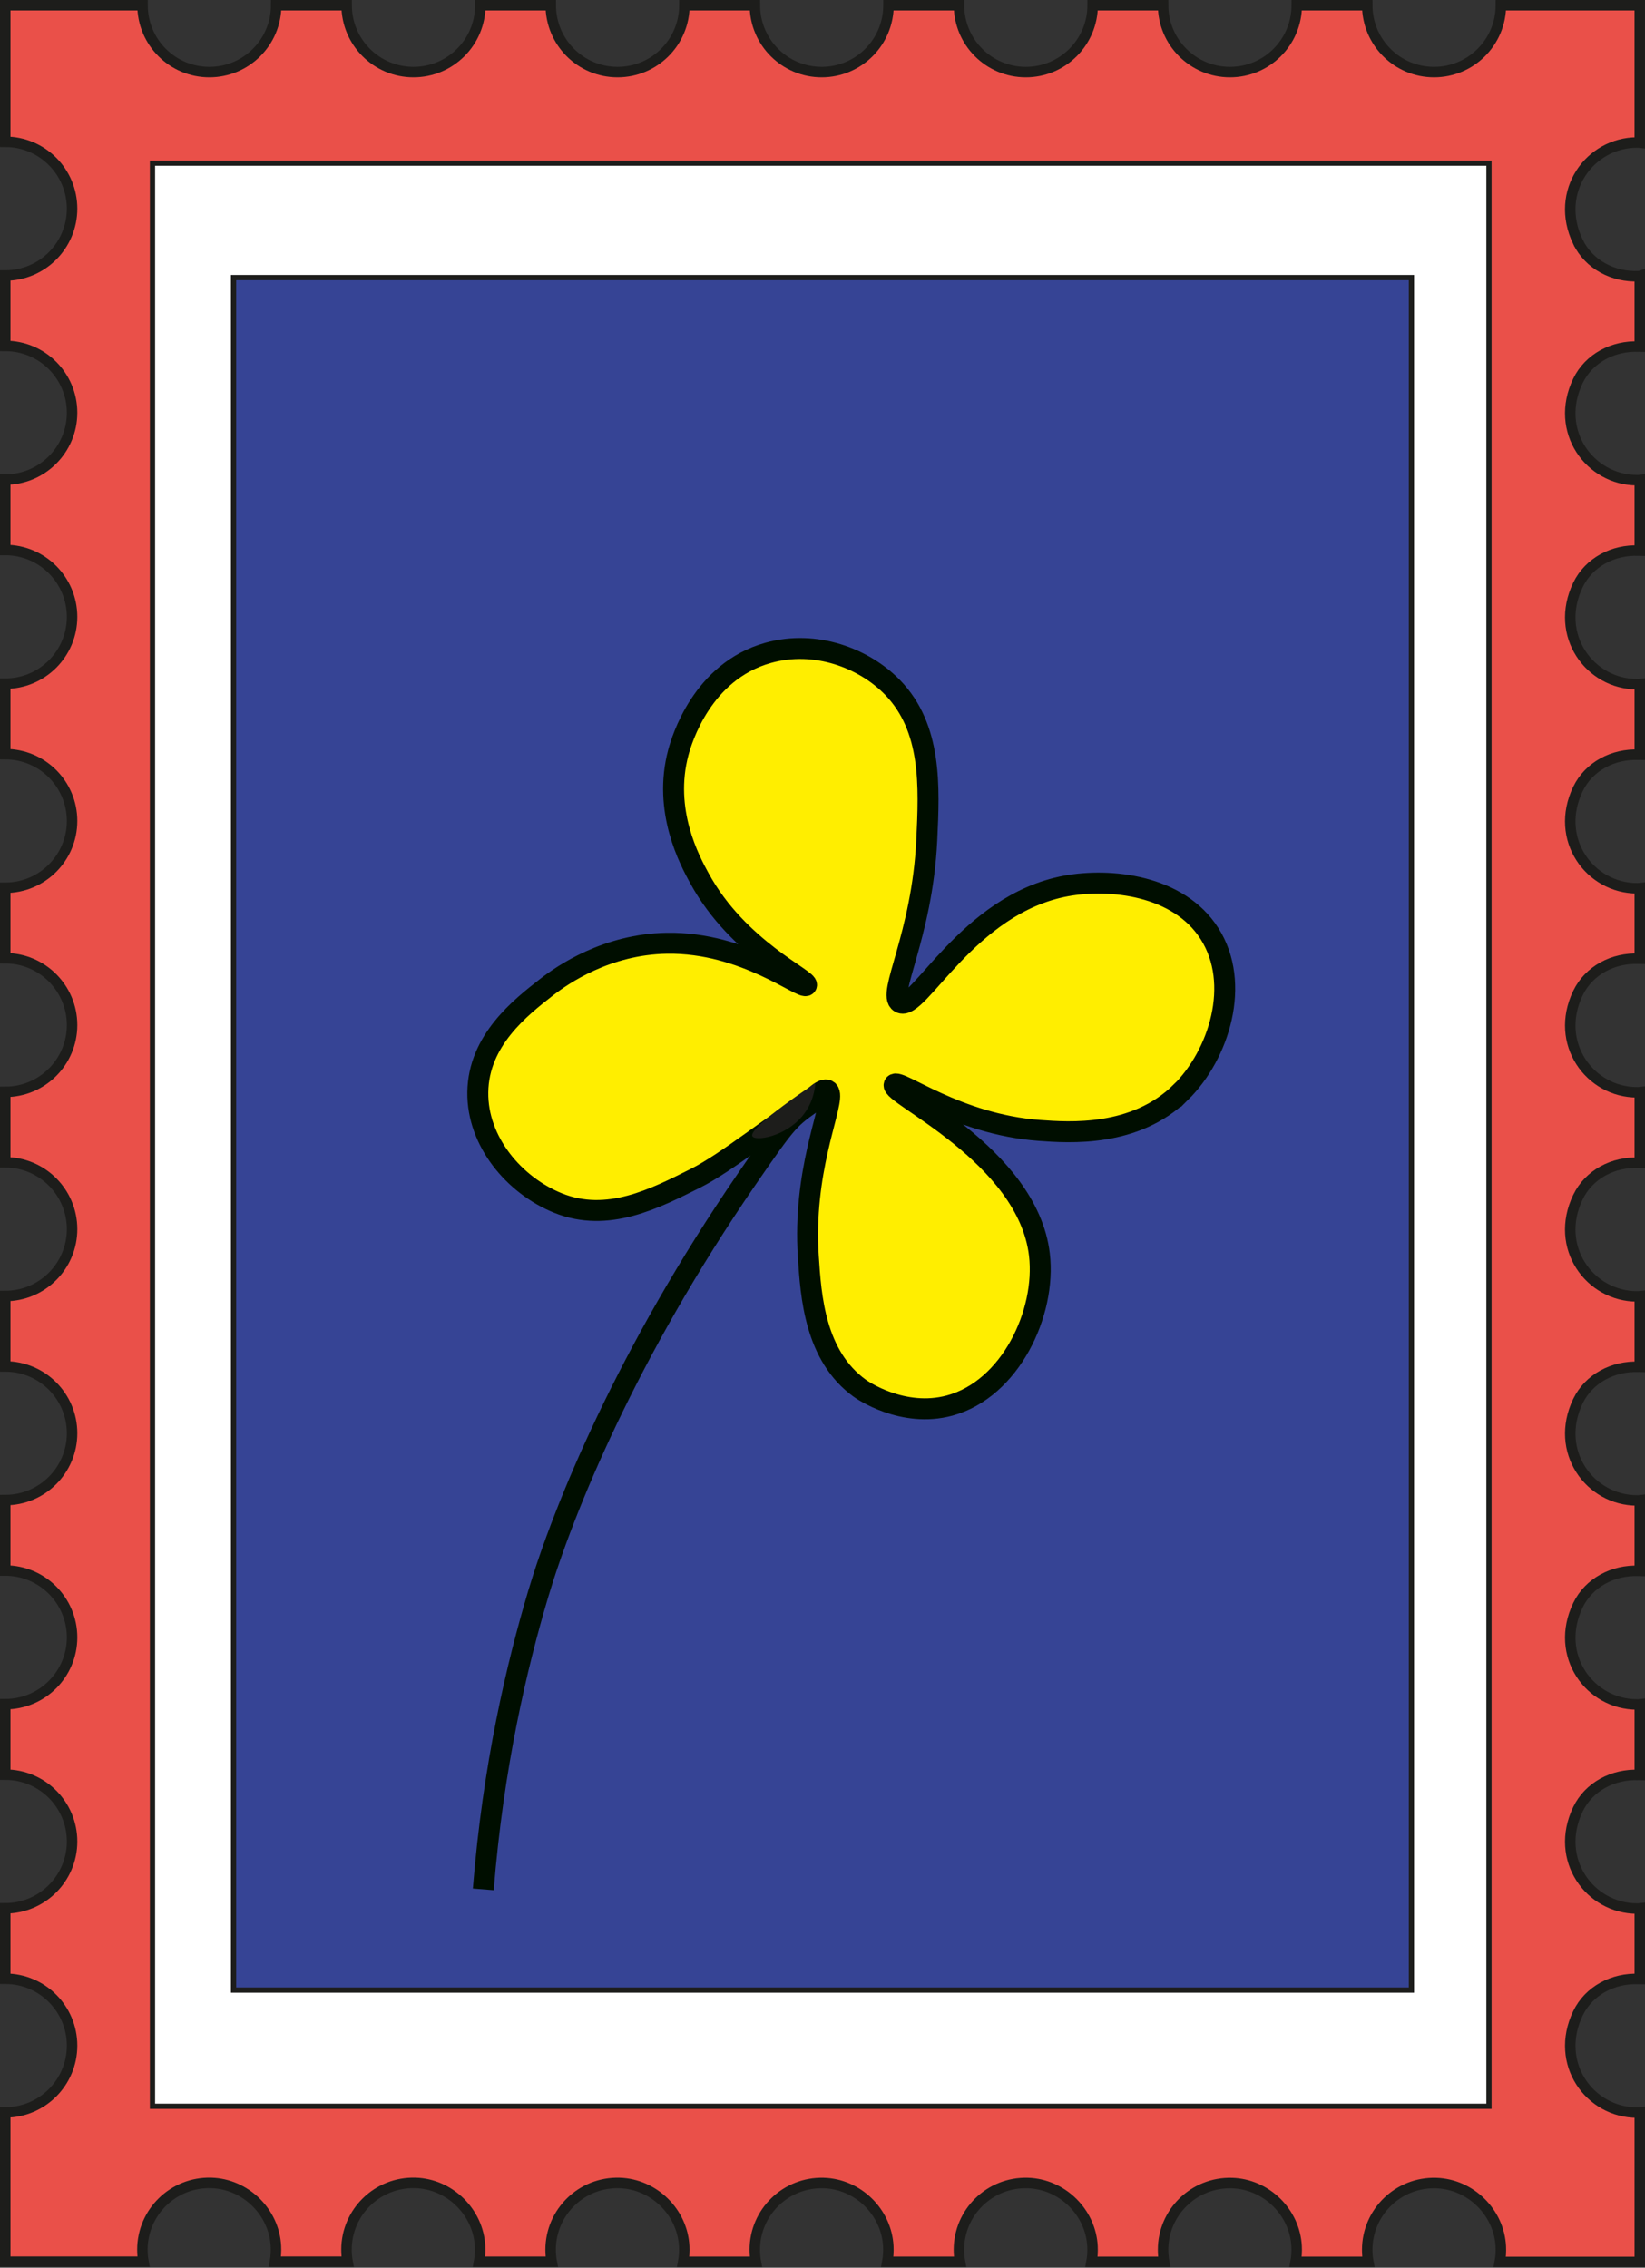 <?xml version="1.0" encoding="UTF-8"?>
<svg id="Capa_1" data-name="Capa 1" xmlns="http://www.w3.org/2000/svg" viewBox="0 0 314.26 433.24">
  <rect x="0" y="0" width="314.26" height="433.24" fill="#333333" stroke="none"/>
  <defs>
    <style>
      .cls-1 {
        fill: none;
      }

      .cls-1, .cls-2 {
        stroke: #000e00;
        stroke-width: 4px;
      }

      .cls-1, .cls-2, .cls-3, .cls-4, .cls-5 {
        stroke-miterlimit: 10;
      }

      .cls-2 {
        fill: #fe0;
      }

      .cls-3 {
        fill: #ea5049;
        stroke-width: 2px;
      }

      .cls-3, .cls-4, .cls-5 {
        stroke: #1d1d1b;
      }

      .cls-4 {
        fill: #fff;
      }

      .cls-6 {
        fill: #1d1d1b;
      }

      .cls-5 {
        fill: #364495;
      }
    </style>
  </defs>
  <path class="cls-3" d="m301.44,46.18c2.1,4.38,6.78,6.81,11.63,6.58.06,0,.13,0,.19-.02v13.5c-.07,0-.14-.01-.21-.02-4.84-.2-9.51,2.2-11.61,6.57-4.58,9.55,2.27,18.95,11.31,18.95.17,0,.34,0,.51-.02v13.5c-.07,0-.13-.01-.2-.02-4.85-.21-9.52,2.21-11.62,6.58-4.58,9.56,2.27,18.94,11.31,18.94.17,0,.34,0,.51-.02v13.51c-.07,0-.14-.01-.21-.02-4.84-.2-9.51,2.2-11.61,6.57-4.58,9.55,2.27,18.95,11.31,18.95.17,0,.34,0,.51-.02v13.5c-.07,0-.13-.01-.2-.02-4.85-.21-9.52,2.21-11.62,6.58-4.58,9.56,2.27,18.94,11.31,18.94.17,0,.34,0,.51-.02v13.5c-.06,0-.13-.01-.19-.02-4.85-.23-9.53,2.2-11.63,6.58-4.59,9.55,2.27,18.95,11.31,18.95.17,0,.34,0,.51-.02v13.5c-.07,0-.14-.01-.21-.02-4.84-.2-9.51,2.2-11.61,6.57-4.58,9.55,2.27,18.95,11.31,18.95.17,0,.34,0,.51-.02v13.5c-.07,0-.13-.01-.2-.02-4.85-.21-9.52,2.21-11.62,6.58-4.58,9.56,2.27,18.94,11.31,18.94.17,0,.34,0,.51-.02v13.51c-.07,0-.14-.01-.21-.02-4.84-.2-9.51,2.2-11.61,6.57-4.58,9.55,2.27,18.95,11.31,18.95.17,0,.34,0,.51-.02v13.5c-.07,0-.13-.01-.2-.02-4.85-.21-9.52,2.21-11.62,6.58-4.58,9.56,2.27,18.94,11.31,18.94.17,0,.34,0,.51-.02v28.55h-26.74c.18-.96.24-1.95.19-2.96-.33-6.55-5.81-11.9-12.36-12.1-7.23-.22-13.16,5.57-13.16,12.75,0,.78.07,1.55.21,2.3h-13.89c.18-.96.24-1.96.19-2.97-.33-6.54-5.81-11.89-12.35-12.08-7.23-.21-13.16,5.57-13.16,12.75,0,.78.07,1.55.21,2.3h-13.88c.18-.96.24-1.95.19-2.96-.33-6.55-5.81-11.9-12.36-12.1-7.23-.22-13.16,5.57-13.16,12.75,0,.78.07,1.55.21,2.3h-13.89c.18-.96.24-1.96.19-2.97-.33-6.54-5.81-11.89-12.35-12.08-7.23-.21-13.16,5.57-13.16,12.75,0,.78.07,1.55.21,2.3h-13.88c.18-.96.24-1.95.19-2.96-.33-6.55-5.81-11.9-12.36-12.1-7.23-.22-13.16,5.57-13.16,12.75,0,.78.07,1.55.21,2.3h-13.88c.18-.96.24-1.95.19-2.96-.33-6.54-5.8-11.9-12.35-12.1-7.23-.22-13.17,5.57-13.17,12.75,0,.78.07,1.55.21,2.3h-13.88c.18-.96.24-1.96.19-2.97-.33-6.54-5.81-11.89-12.36-12.08-7.22-.21-13.15,5.58-13.15,12.75,0,.78.07,1.55.21,2.3H1v-28.53c7.05,0,12.77-5.71,12.77-12.76s-5.72-12.77-12.77-12.77v-13.46c7.05,0,12.77-5.72,12.77-12.77s-5.72-12.76-12.77-12.76v-13.47c7.05,0,12.77-5.71,12.77-12.76s-5.72-12.77-12.77-12.77v-13.46c7.05,0,12.77-5.72,12.77-12.77s-5.72-12.76-12.77-12.76v-13.46c7.05,0,12.77-5.72,12.77-12.77s-5.72-12.77-12.77-12.77v-13.46c7.05,0,12.77-5.71,12.77-12.76s-5.72-12.77-12.77-12.77v-13.46c7.05,0,12.77-5.72,12.77-12.77s-5.72-12.76-12.77-12.76v-13.47c7.05,0,12.77-5.71,12.77-12.76s-5.72-12.77-12.77-12.77v-13.46c7.05,0,12.77-5.72,12.77-12.77s-5.72-12.76-12.77-12.76v-13.46c7.05,0,12.77-5.72,12.77-12.77s-5.72-12.77-12.77-12.77V1h26.23c0,7.06,5.72,12.77,12.77,12.77s12.76-5.71,12.76-12.77h13.46c0,7.06,5.72,12.77,12.77,12.77s12.77-5.71,12.77-12.77h13.46c0,7.06,5.71,12.77,12.76,12.77s12.77-5.71,12.77-12.77h13.46c0,7.06,5.72,12.77,12.77,12.77s12.76-5.71,12.76-12.77h13.47c0,7.06,5.71,12.77,12.76,12.77s12.77-5.71,12.77-12.77h13.46c0,7.06,5.72,12.77,12.77,12.77s12.76-5.71,12.76-12.77h13.47c0,7.06,5.71,12.77,12.76,12.77s12.77-5.71,12.77-12.77h26.53v26.25c-.17-.02-.34-.02-.51-.02-9.04,0-15.89,9.4-11.31,18.95Z"/>
  <rect class="cls-4" x="29.13" y="31.17" width="255.32" height="371.23"/>
  <rect class="cls-5" x="44.62" y="53.03" width="225.02" height="327.18"/>
  <g>
    <path class="cls-2" d="m225.58,208.67c-8.75,8.64-21.35,7.71-27.01,7.3-15.85-1.17-26.92-10.01-27.73-8.76-1.17,1.78,25.49,13.37,27.73,32.49,1.31,11.13-5.55,25.69-17.15,28.83-8.96,2.43-16.79-3.02-17.15-3.29-8.61-6.2-9.36-17.61-9.85-25.18-1.06-16.08,4.37-27.74,4.07-30.95-.04-.41-.17-.69-.42-.81-.41-.2-1.03.05-1.77.62-.58.45-1.24,1.1-1.95,1.86-.1.11-.21.2-.33.27-6.14,3.59-15.02,10.97-21.13,14.04-7.72,3.87-16.8,8.58-26.28,4.75-8.38-3.39-15.45-11.76-15.33-21.16.12-9.94,8.2-16.23,13.14-20.08,3.1-2.41,11.51-8.21,22.99-8.39,14.85-.24,26.01,9.08,26.65,8.03.64-1.07-13.02-6.84-20.44-20.44-1.84-3.37-7.03-12.88-4.02-24.09.61-2.25,4.46-15.43,17.15-18.98,9.08-2.54,18.34,1.04,23.73,6.57,7.58,7.78,7.05,18.97,6.57,29.2-.88,18.37-7.68,29.49-5.11,31.03,3.38,2.02,12.84-18.8,31.75-22.27,8.34-1.53,21.44-.22,27.38,9.12,6.08,9.56,1.82,23.09-5.48,30.3Z"/>
    <path class="cls-1" d="m92.33,360.96c1.89-23.67,6.45-42.88,10.5-56.47,4.82-16.13,16.9-45.87,39.83-79.23,8.03-11.67,8.14-11.54,12.99-14.96,2.01-1.16.71-.6,2.08-.84.29-.06.55-.33,1.14-.85"/>
  </g>
  <path class="cls-6" d="m143.73,217.08c-.42-.78,2.04-3.36,12.04-10.17-.08,1.08-.42,3.85-2.53,6.36-3.33,3.96-8.98,4.79-9.51,3.81Z"/>
</svg>